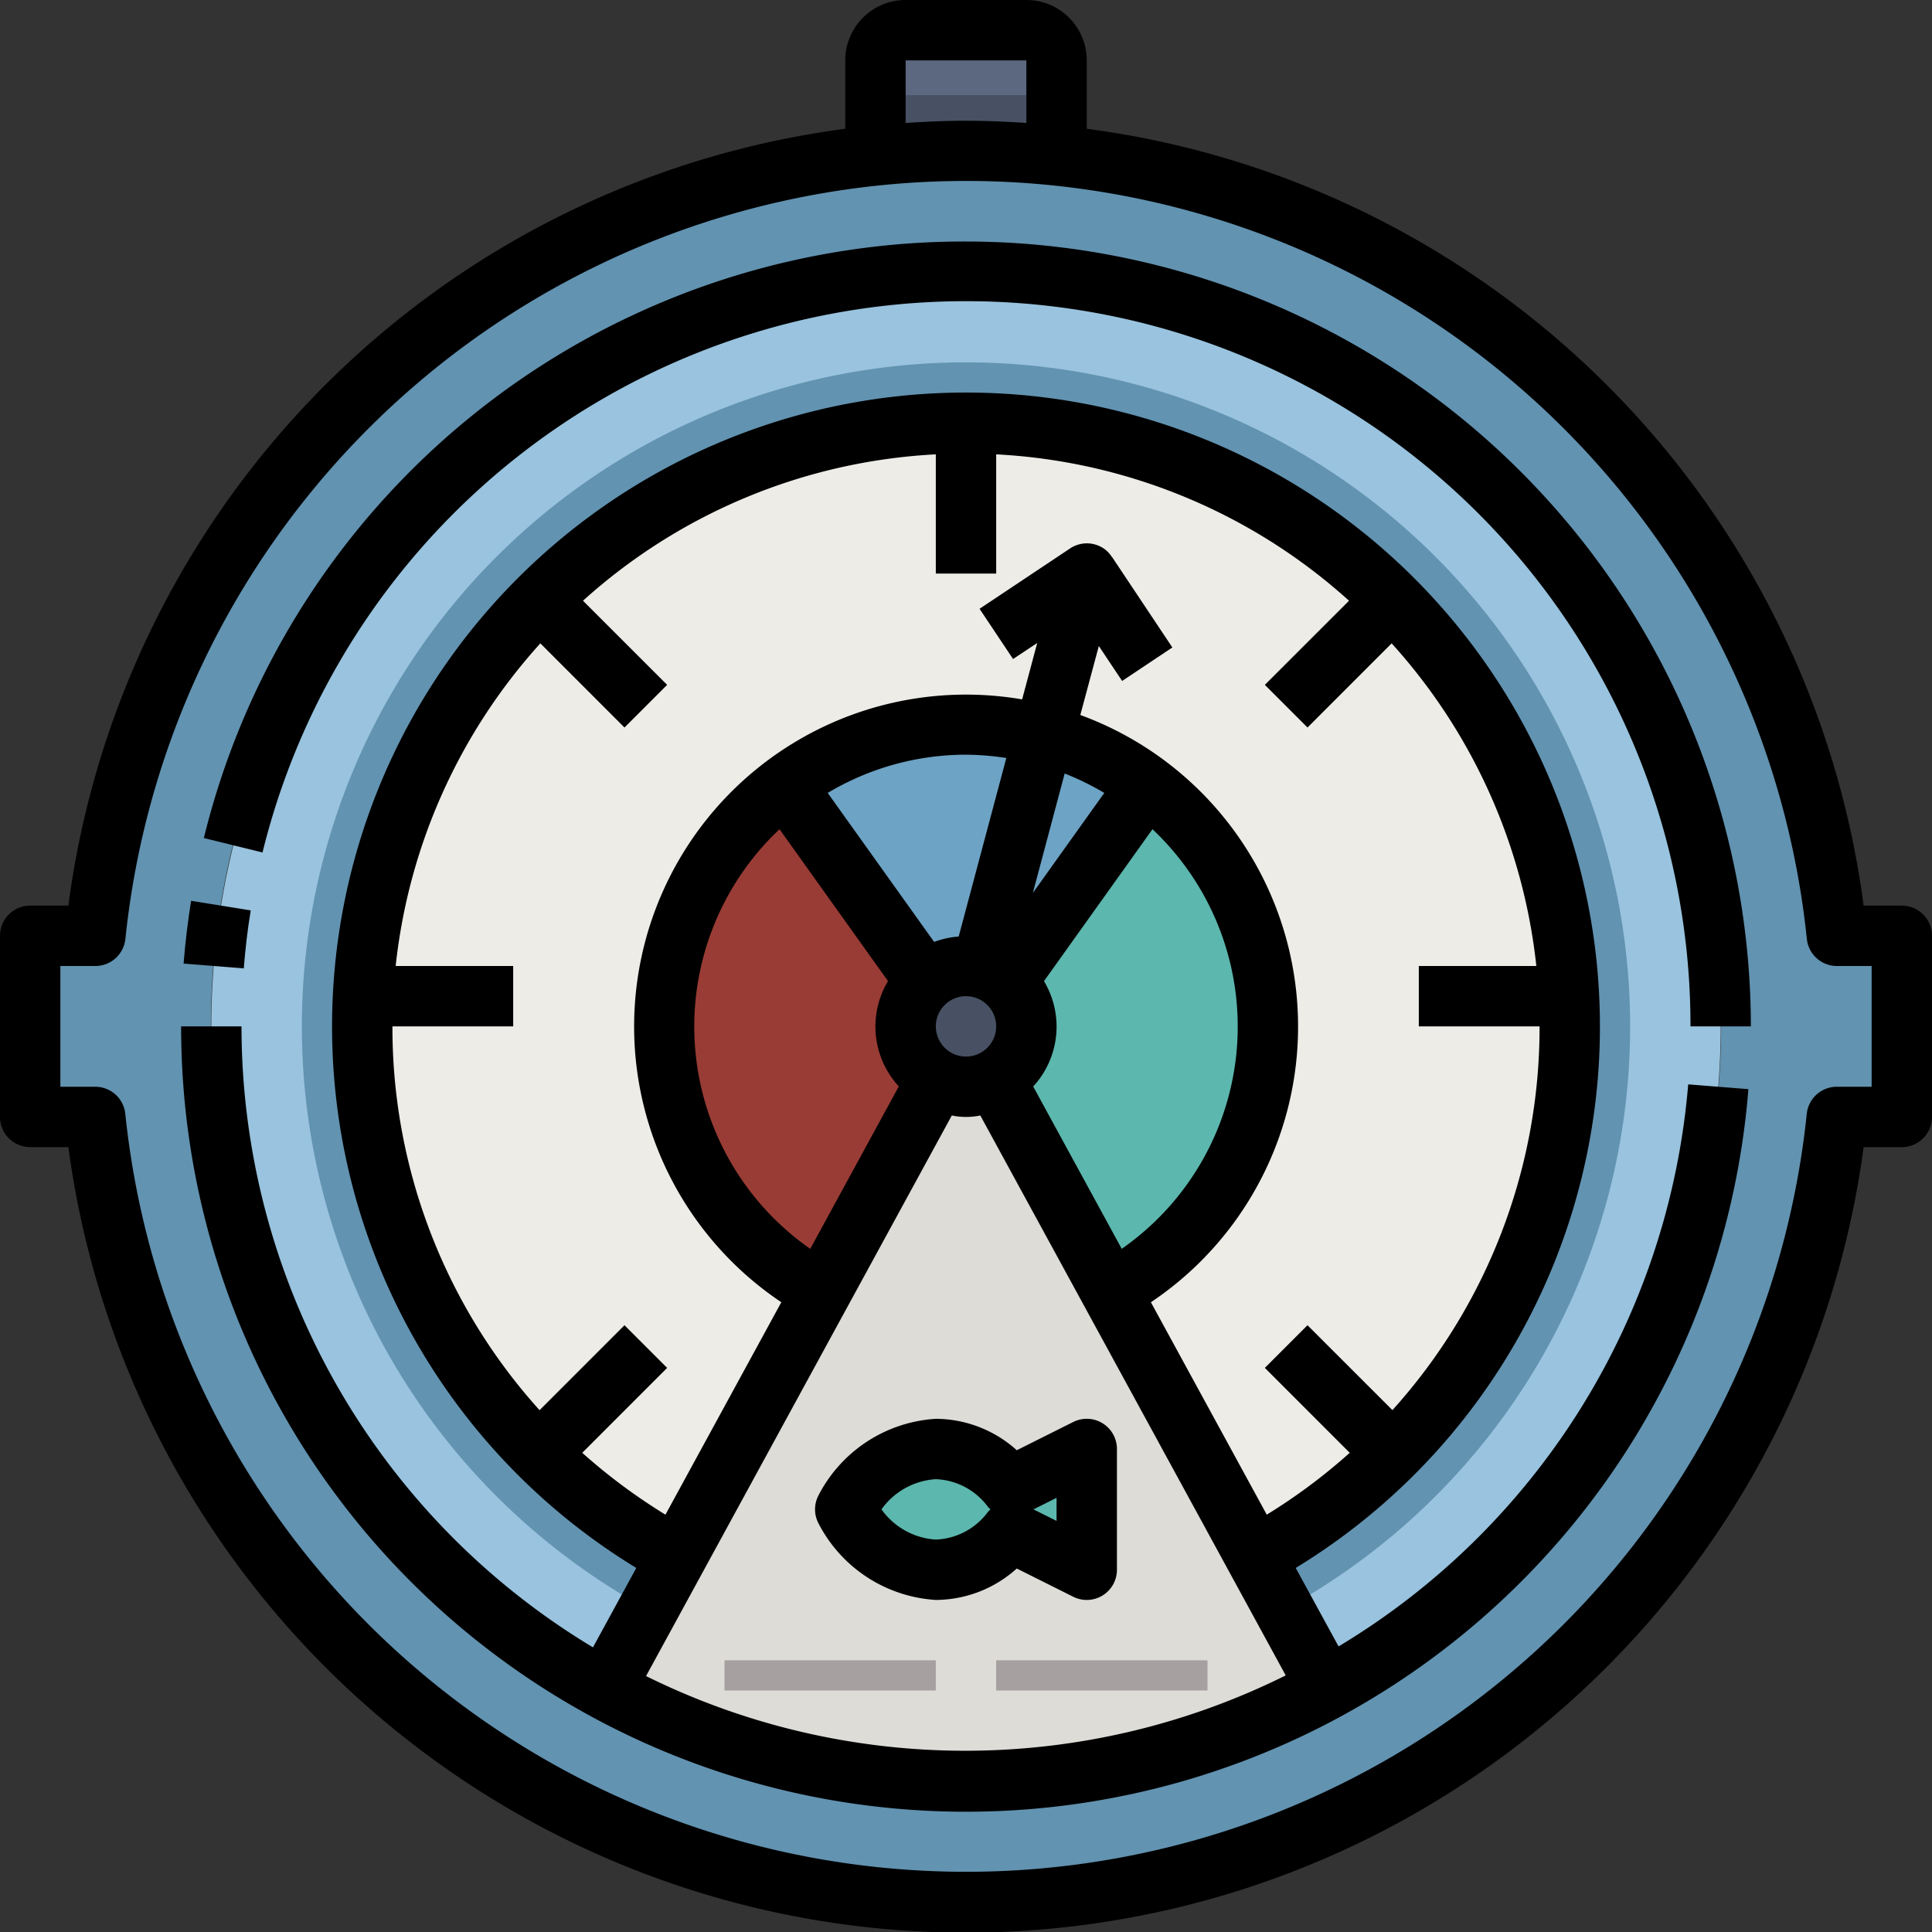 <svg xmlns="http://www.w3.org/2000/svg" viewBox="0 0 64 64"><rect x="0" y="0" width="64" height="64" fill="#333333" stroke="none"/><g id="_19-Fishing_Barometer" data-name="19-Fishing Barometer"><path d="M35,2V5l-.02.15a29.676,29.676,0,0,0-5.96,0L29,5V2a1,1,0,0,1,1-1h4A1,1,0,0,1,35,2Z" style="fill:#5b6880"/><path d="M33.48,49.26,36,48v4l-2.52-1.26A3.253,3.253,0,0,1,31,52a3.7,3.7,0,0,1-3-2,3.7,3.7,0,0,1,3-2A3.253,3.253,0,0,1,33.48,49.26Z" style="fill:#5cb7ae"/><path d="M33.34,32.52A1.989,1.989,0,0,1,34,34a2,2,0,1,1-4,0,1.989,1.989,0,0,1,.66-1.48A1.934,1.934,0,0,1,32,32a1.7,1.7,0,0,1,.51.07A1.92,1.92,0,0,1,33.34,32.52Z" style="fill:#475163"/><path d="M42,34a9.987,9.987,0,0,1-5.21,8.78L33,35.83l-.04-.07A2.028,2.028,0,0,0,34,34a1.989,1.989,0,0,0-.66-1.48L38,26A9.991,9.991,0,0,1,42,34Z" style="fill:#5cb7ae"/><path d="M34.57,24.34A9.967,9.967,0,0,0,26,26l4.66,6.52A1.934,1.934,0,0,1,32,32a1.7,1.7,0,0,1,.51.07,1.92,1.92,0,0,1,.83.45L38,26A9.852,9.852,0,0,0,34.57,24.34Z" style="fill:#6da3c4"/><path d="M31.04,35.76l-.04.07-3.79,6.95A10,10,0,0,1,26,26l4.66,6.52A1.989,1.989,0,0,0,30,34,2.028,2.028,0,0,0,31.04,35.76Z" style="fill:#993c35"/><path d="M41.58,51.57l2.39,4.38a25.014,25.014,0,0,1-23.94,0l2.39-4.38,4.79-8.79L31,35.83l.04-.07a2.04,2.04,0,0,0,1.92,0l.04.07,3.79,6.95ZM36,52V48l-2.52,1.26A3.253,3.253,0,0,0,31,48a3.7,3.7,0,0,0-3,2,3.7,3.7,0,0,0,3,2,3.253,3.253,0,0,0,2.48-1.26Z" style="fill:#dddcd7"/><path d="M51.97,33a19.995,19.995,0,0,0-39.94,0c-.02.33-.03.67-.03,1a19.938,19.938,0,0,0,5.86,14.14,20.423,20.423,0,0,0,4.56,3.43l4.79-8.79a10,10,0,0,1,7.36-18.44A9.852,9.852,0,0,1,38,26a10,10,0,0,1-1.21,16.78l4.79,8.79a20.2,20.2,0,0,0,4.56-3.43A19.938,19.938,0,0,0,52,34C52,33.67,51.99,33.33,51.97,33Z" style="fill:#edece7"/><path d="M51.97,33a19.995,19.995,0,0,0-39.94,0c-.02.33-.03.67-.03,1a19.938,19.938,0,0,0,5.86,14.14,20.423,20.423,0,0,0,4.56,3.43l-2.39,4.38a25,25,0,1,1,23.94,0l-2.39-4.38a20.2,20.2,0,0,0,4.56-3.43A19.938,19.938,0,0,0,52,34C52,33.67,51.99,33.33,51.97,33Z" style="fill:#99c3de"/><path d="M43.97,55.95A25.014,25.014,0,1,0,32,59,24.995,24.995,0,0,0,43.97,55.95ZM63,31v6H60.85a29.006,29.006,0,0,1-57.7,0H1V31H3.15a29.006,29.006,0,0,1,57.7,0Z" style="fill:#6293b1"/><path d="M34,3.15H30a1,1,0,0,1-1-1V5l.02.15a29.676,29.676,0,0,1,5.96,0L35,5V2.15A1,1,0,0,1,34,3.15Z" style="fill:#475163"/><path d="M54,34A22,22,0,1,0,21.466,53.318l.954-1.748a20.423,20.423,0,0,1-4.56-3.43A19.938,19.938,0,0,1,12,34c0-.33.01-.67.03-1a19.995,19.995,0,0,1,39.94,0c.02.33.03.67.03,1a19.938,19.938,0,0,1-5.86,14.14,20.2,20.2,0,0,1-4.56,3.43l.954,1.748A22,22,0,0,0,54,34Z" style="fill:#6293b1"/><path d="M19.6,55.7l-.028.047L20,56l.469.189.007-.012c-.148-.077-.3-.147-.446-.227S19.744,55.779,19.6,55.7Z" style="fill:#353e61"/><rect x="33" y="55" width="7" height="1" style="fill:#a6a0a1"/><rect x="24" y="55" width="7" height="1" style="fill:#a6a0a1"/><path d="M44.342,54.54l-1.42-2.6a21,21,0,1,0-21.844,0l-1.435,2.631A24.01,24.01,0,0,1,8,34H6a26,26,0,0,0,51.918,2.079l-1.994-.158A24.039,24.039,0,0,1,44.342,54.54ZM19.288,48.126,22.1,45.313,20.687,43.9l-2.813,2.814A18.918,18.918,0,0,1,13,34h4V32H13.107A18.92,18.92,0,0,1,17.9,21.312L20.687,24.1,22.1,22.687,19.312,19.9A18.892,18.892,0,0,1,31,15.051V19h2V15.051A18.892,18.892,0,0,1,44.688,19.9L41.9,22.687,43.313,24.1,46.1,21.312A18.92,18.92,0,0,1,50.893,32H47v2h4a18.913,18.913,0,0,1-4.874,12.712L43.313,43.9,41.9,45.313l2.812,2.813a19.066,19.066,0,0,1-2.749,2.049l-3.838-7.036a10.991,10.991,0,0,0-2.338-19.454L36.4,21.4l.772,1.158,1.664-1.11-2-3-.006,0a.957.957,0,0,0-.243-.261,1,1,0,0,0-1.138-.02l-3,2,1.11,1.664.8-.531-.5,1.868a10.994,10.994,0,0,0-7.977,19.97l-3.838,7.037A19.156,19.156,0,0,1,19.288,48.126Zm7.553-6.757a8.976,8.976,0,0,1-1.018-13.9L29.416,32.5a2.93,2.93,0,0,0,.358,3.489Zm4.917-10.345a2.979,2.979,0,0,0-.814.178l-3.525-4.935A8.935,8.935,0,0,1,32,25a9.052,9.052,0,0,1,1.336.11Zm3.511-5.4a8.908,8.908,0,0,1,1.312.643l-2.367,3.314ZM31,34a1,1,0,1,1,1,1A1,1,0,0,1,31,34Zm3.584-1.5,3.593-5.031a8.976,8.976,0,0,1-1.018,13.9l-2.933-5.377a2.93,2.93,0,0,0,.358-3.489ZM21.4,55.524l10.13-18.572a2.345,2.345,0,0,0,.944,0L42.591,55.5a23.827,23.827,0,0,1-21.193.02Z"/><path d="M32,8A25.939,25.939,0,0,0,6.753,27.761l1.943.478A24,24,0,0,1,56,34h2A26.029,26.029,0,0,0,32,8Z"/><path d="M8.306,30.159l-1.975-.318c-.11.683-.194,1.383-.249,2.08l1.994.158C8.126,31.436,8.2,30.789,8.306,30.159Z"/><path d="M36.526,47.149a1,1,0,0,0-.973-.044l-1.871.936A4.027,4.027,0,0,0,31,47a4.694,4.694,0,0,0-3.895,2.553,1,1,0,0,0,0,.894A4.694,4.694,0,0,0,31,53a4.027,4.027,0,0,0,2.682-1.041l1.871.936A1,1,0,0,0,37,52V48A1,1,0,0,0,36.526,47.149ZM32.72,50.093A2.248,2.248,0,0,1,31,51a2.386,2.386,0,0,1-1.8-1A2.39,2.39,0,0,1,31,49a2.248,2.248,0,0,1,1.72.907.88.88,0,0,0,.09.093A.88.88,0,0,0,32.72,50.093Zm2.28.289L34.235,50,35,49.618Z"/><path d="M63,30H61.735A29.881,29.881,0,0,0,36,4.266V2a2,2,0,0,0-2-2H30a2,2,0,0,0-2,2V4.266A29.881,29.881,0,0,0,2.265,30H1a1,1,0,0,0-1,1v6a1,1,0,0,0,1,1H2.265a30,30,0,0,0,59.47,0H63a1,1,0,0,0,1-1V31A1,1,0,0,0,63,30ZM30,2h4V4.073C33.338,4.03,32.673,4,32,4s-1.338.03-2,.073ZM62,36H60.846a1,1,0,0,0-.995.9,28,28,0,0,1-55.7,0,1,1,0,0,0-1-.9H2V32H3.154a1,1,0,0,0,1-.9,28,28,0,0,1,55.7,0,1,1,0,0,0,.995.9H62Z"/></g></svg>